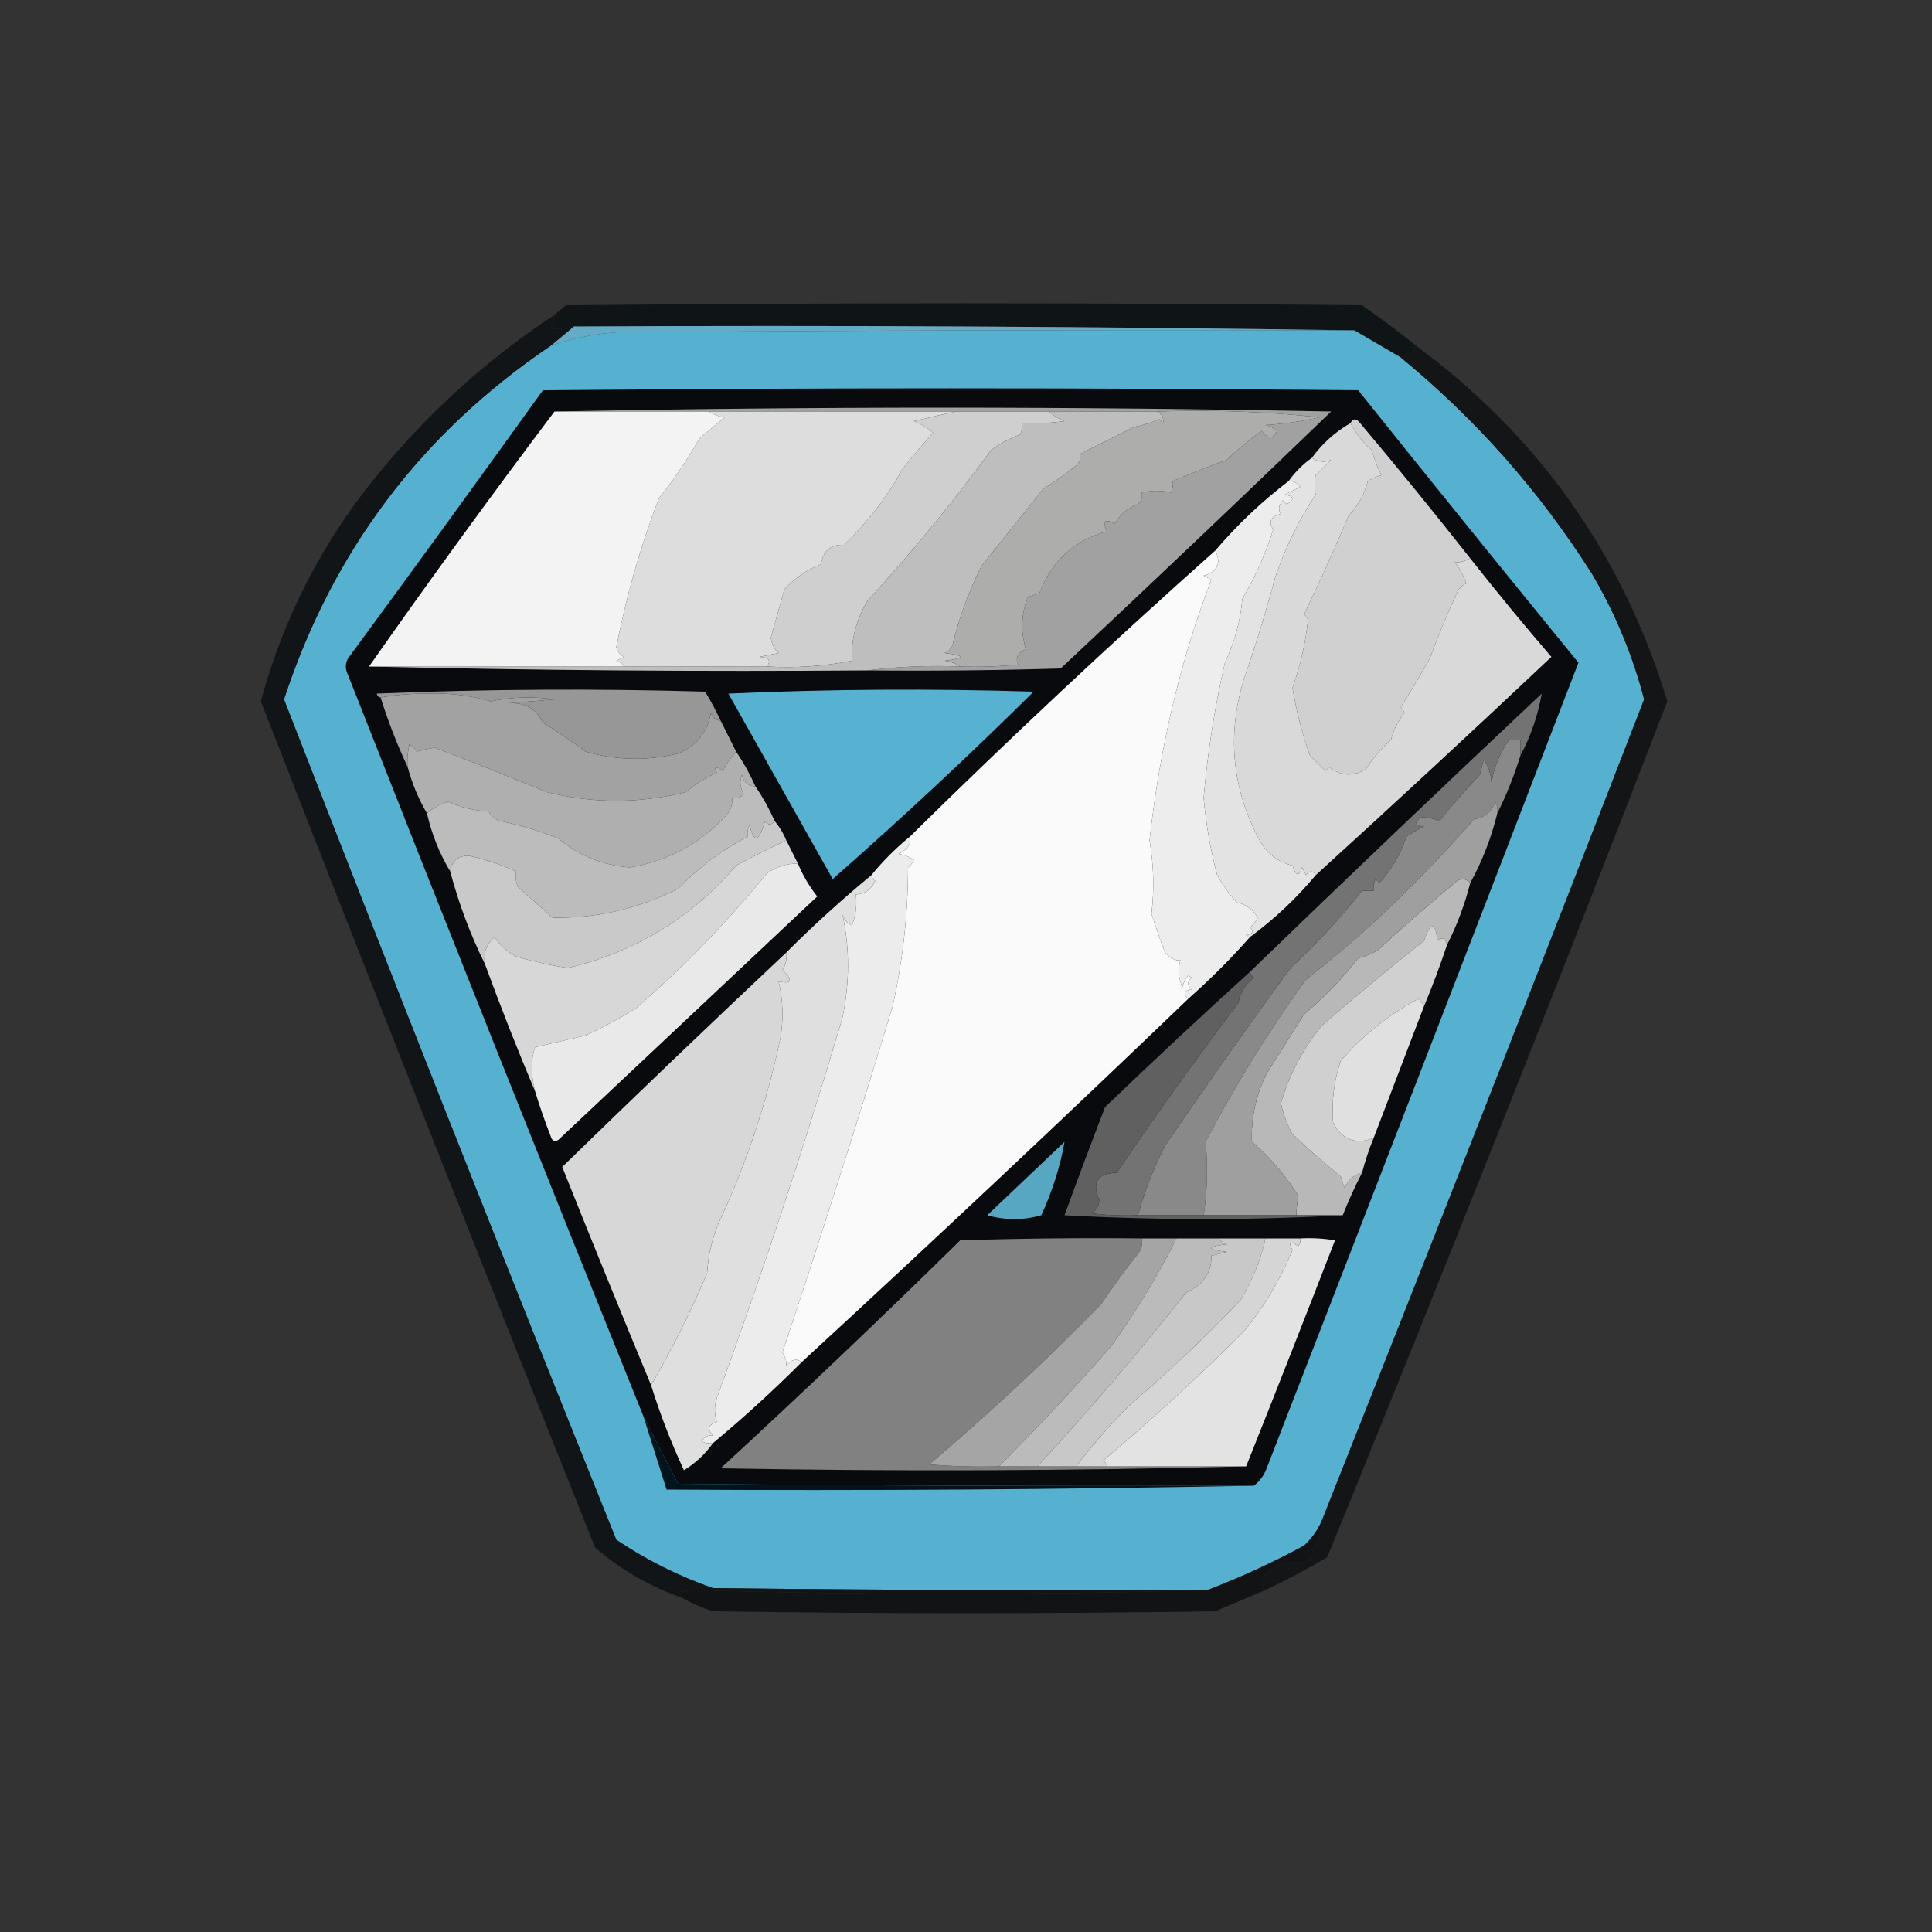 <?xml version="1.0" encoding="UTF-8"?>
<!DOCTYPE svg PUBLIC "-//W3C//DTD SVG 1.1//EN" "http://www.w3.org/Graphics/SVG/1.1/DTD/svg11.dtd">
<svg xmlns="http://www.w3.org/2000/svg" version="1.1" width="500px" height="500px" style="shape-rendering:geometricPrecision; text-rendering:geometricPrecision; image-rendering:optimizeQuality; fill-rule:evenodd; clip-rule:evenodd" xmlns:xlink="http://www.w3.org/1999/xlink">
<rect width="100%" height="100%" fill="#333333" stroke="none"/>
<g><path style="opacity:1" fill="#0f1416" d="M 366.5,89.5 C 366.056,90.819 364.723,91.819 362.5,92.5C 358.5,90.167 354.5,87.833 350.5,85.5C 283.335,84.501 216.002,84.168 148.5,84.5C 146.488,85.014 144.488,85.18 142.5,85C 143.337,83.989 143.67,82.822 143.5,81.5C 144.429,80.685 145.429,79.852 146.5,79C 215.167,78.333 283.833,78.333 352.5,79C 357.35,82.363 362.017,85.863 366.5,89.5 Z"/></g>
<g><path style="opacity:1" fill="#65abc5" d="M 148.5,84.5 C 216.002,84.168 283.335,84.501 350.5,85.5C 286.832,85.333 223.166,85.5 159.5,86C 153.306,86.481 147.639,87.647 142.5,89.5C 144.5,87.833 146.5,86.167 148.5,84.5 Z"/></g>
<g><path style="opacity:1" fill="#56b1d0" d="M 350.5,85.5 C 354.5,87.833 358.5,90.167 362.5,92.5C 382.01,108.53 398.51,127.197 412,148.5C 418.008,158.685 422.508,169.519 425.5,181C 398.121,251.641 370.455,322.141 342.5,392.5C 341.49,395.33 339.823,397.83 337.5,400C 329.415,404.376 321.082,408.209 312.5,411.5C 269.832,411.667 227.165,411.5 184.5,411C 175.64,407.903 167.307,403.737 159.5,398.5C 130.453,326.226 101.787,253.726 73.5,181C 86.085,142.59 109.085,112.09 142.5,89.5C 147.639,87.647 153.306,86.481 159.5,86C 223.166,85.5 286.832,85.333 350.5,85.5 Z"/></g>
<g><path style="opacity:1" fill="#080a0d" d="M 324.5,384.5 C 274.832,384.667 225.166,384.5 175.5,384C 172.398,378.173 169.398,372.34 166.5,366.5C 140.777,302.701 115.277,238.701 90,174.5C 89.333,173.167 89.333,171.833 90,170.5C 106.956,147.422 123.789,124.255 140.5,101C 210.833,100.333 281.167,100.333 351.5,101C 370.38,124.592 389.38,148.092 408.5,171.5C 381.755,240.906 354.922,310.24 328,379.5C 327.303,381.584 326.136,383.251 324.5,384.5 Z"/></g>
<g><path style="opacity:1" fill="#57b1d0" d="M 188.5,179.5 C 214.663,178.337 240.997,178.17 267.5,179C 250.645,195.689 233.311,211.856 215.5,227.5C 206.474,211.441 197.474,195.441 188.5,179.5 Z"/></g>
<g><path style="opacity:1" fill="#a2a2a2" d="M 186.5,186.5 C 187.847,189.193 189.18,191.86 190.5,194.5C 189.196,195.987 188.03,197.654 187,199.5C 185.16,198.167 184.66,198.334 185.5,200C 182.567,201.271 179.901,202.938 177.5,205C 165.455,207.981 153.455,207.981 141.5,205C 131.863,201.011 122.196,197.178 112.5,193.5C 111.033,193.723 109.533,194.056 108,194.5C 107.333,193.833 106.667,193.167 106,192.5C 105.505,194.473 105.338,196.473 105.5,198.5C 102.796,192.733 100.462,186.733 98.5,180.5C 102.319,179.834 106.319,179.501 110.5,179.5C 116.162,179.294 121.662,179.961 127,181.5C 132.416,180.361 137.916,180.194 143.5,181C 139.5,181.333 135.5,181.667 131.5,182C 135.741,181.709 138.741,183.376 140.5,187C 144.348,189.367 148.014,191.867 151.5,194.5C 159.477,196.809 167.477,196.976 175.5,195C 180.207,193.091 183.041,189.591 184,184.5C 184.417,185.756 185.25,186.423 186.5,186.5 Z"/></g>
<g><path style="opacity:1" fill="#979797" d="M 186.5,186.5 C 185.25,186.423 184.417,185.756 184,184.5C 183.041,189.591 180.207,193.091 175.5,195C 167.477,196.976 159.477,196.809 151.5,194.5C 148.014,191.867 144.348,189.367 140.5,187C 138.741,183.376 135.741,181.709 131.5,182C 135.5,181.667 139.5,181.333 143.5,181C 137.916,180.194 132.416,180.361 127,181.5C 121.662,179.961 116.162,179.294 110.5,179.5C 106.319,179.501 102.319,179.834 98.5,180.5C 97.957,180.44 97.624,180.107 97.5,179.5C 125.827,178.333 154.161,178.167 182.5,179C 183.973,181.448 185.307,183.948 186.5,186.5 Z"/></g>
<g><path style="opacity:1" fill="#fafafa" d="M 314.5,142.5 C 316.134,145.738 315.134,147.905 311.5,149C 312.167,149.333 312.833,149.667 313.5,150C 305.502,170.841 300.169,193.341 297.5,217.5C 298.589,223.85 298.756,230.183 298,236.5C 299.068,239.871 300.235,243.204 301.5,246.5C 302.85,248.02 304.183,248.687 305.5,248.5C 304.798,250.776 304.965,253.109 306,255.5C 306.249,254.376 306.749,253.376 307.5,252.5C 307.833,252.667 308.167,252.833 308.5,253C 307.167,254 307.167,255 308.5,256C 306.381,256.342 306.047,257.175 307.5,258.5C 274.468,290.2 241.135,321.533 207.5,352.5C 206.061,351.491 204.728,351.824 203.5,353.5C 203.646,352.508 203.313,351.342 202.5,350C 212.386,320.34 221.886,290.506 231,260.5C 233.646,248.684 234.98,236.684 235,224.5C 235.692,223.975 236.192,223.308 236.5,222.5C 235.271,221.719 233.938,221.219 232.5,221C 234.89,219.89 235.89,218.39 235.5,216.5C 261.22,191.147 287.553,166.48 314.5,142.5 Z"/></g>
<g><path style="opacity:1" fill="#ededed" d="M 333.5,124.5 C 334.756,124.461 335.756,124.961 336.5,126C 335.167,126.667 333.833,127.333 332.5,128C 334.929,128.451 335.096,129.285 333,130.5C 332.667,130.167 332.333,129.833 332,129.5C 330.887,130.76 330.72,131.927 331.5,133C 328.855,133.591 328.189,134.925 329.5,137C 327.681,143.028 325.014,149.028 321.5,155C 321.061,160.574 319.561,166.074 317,171.5C 314.357,183.063 312.524,194.73 311.5,206.5C 312.1,213.249 313.266,219.916 315,226.5C 316.421,229.009 318.088,231.343 320,233.5C 322.429,234.029 324.262,235.363 325.5,237.5C 325.023,238.478 324.357,239.311 323.5,240C 324.634,241.016 324.301,241.683 322.5,242C 322.728,242.399 323.062,242.565 323.5,242.5C 318.5,248.167 313.167,253.5 307.5,258.5C 306.047,257.175 306.381,256.342 308.5,256C 307.167,255 307.167,254 308.5,253C 308.167,252.833 307.833,252.667 307.5,252.5C 306.749,253.376 306.249,254.376 306,255.5C 304.965,253.109 304.798,250.776 305.5,248.5C 304.183,248.687 302.85,248.02 301.5,246.5C 300.235,243.204 299.068,239.871 298,236.5C 298.756,230.183 298.589,223.85 297.5,217.5C 300.169,193.341 305.502,170.841 313.5,150C 312.833,149.667 312.167,149.333 311.5,149C 315.134,147.905 316.134,145.738 314.5,142.5C 320.202,135.797 326.536,129.797 333.5,124.5 Z"/></g>
<g><path style="opacity:1" fill="#d0d0d0" d="M 380.5,144.5 C 378.944,145.291 377.61,145.624 376.5,145.5C 377.782,147.179 378.782,149.013 379.5,151C 378.692,151.308 378.025,151.808 377.5,152.5C 374.688,158.471 372.188,164.471 370,170.5C 367.617,174.711 365.117,178.877 362.5,183C 362.957,183.414 363.291,183.914 363.5,184.5C 361.806,186.554 360.639,188.888 360,191.5C 357.46,193.705 355.293,196.205 353.5,199C 350.209,201.074 347.043,200.908 344,198.5C 343.667,198.833 343.333,199.167 343,199.5C 341.667,198.167 340.333,196.833 339,195.5C 336.967,189.802 335.467,183.969 334.5,178C 336.521,172.344 337.855,166.511 338.5,160.5C 338.291,159.914 337.957,159.414 337.5,159C 341.504,150.686 345.337,142.186 349,133.5C 351.442,130.952 353.108,127.952 354,124.5C 355.067,123.809 356.234,123.309 357.5,123C 356.475,120.929 355.642,118.762 355,116.5C 352.732,114.465 350.899,112.132 349.5,109.5C 350.189,108.226 351.023,108.226 352,109.5C 361.713,121.041 371.213,132.707 380.5,144.5 Z"/></g>
<g><path style="opacity:1" fill="#e3e3e3" d="M 339.5,118.5 C 341.153,119.605 342.82,119.771 344.5,119C 343.167,120.333 341.833,121.667 340.5,123C 340.112,124.525 340.112,126.192 340.5,128C 336.087,134.66 332.587,141.826 330,149.5C 327.632,158.317 324.966,166.983 322,175.5C 317.471,190.118 318.805,204.118 326,217.5C 327.946,220.969 330.779,223.136 334.5,224C 335.362,226.734 336.195,226.901 337,224.5C 337.333,225.167 337.667,225.833 338,226.5C 338.977,225.226 339.811,225.226 340.5,226.5C 335.443,232.559 329.776,237.893 323.5,242.5C 323.062,242.565 322.728,242.399 322.5,242C 324.301,241.683 324.634,241.016 323.5,240C 324.357,239.311 325.023,238.478 325.5,237.5C 324.262,235.363 322.429,234.029 320,233.5C 318.088,231.343 316.421,229.009 315,226.5C 313.266,219.916 312.1,213.249 311.5,206.5C 312.524,194.73 314.357,183.063 317,171.5C 319.561,166.074 321.061,160.574 321.5,155C 325.014,149.028 327.681,143.028 329.5,137C 328.189,134.925 328.855,133.591 331.5,133C 330.72,131.927 330.887,130.76 332,129.5C 332.333,129.833 332.667,130.167 333,130.5C 335.096,129.285 334.929,128.451 332.5,128C 333.833,127.333 335.167,126.667 336.5,126C 335.756,124.961 334.756,124.461 333.5,124.5C 335.167,122.167 337.167,120.167 339.5,118.5 Z"/></g>
<g><path style="opacity:1" fill="#d9d9d9" d="M 349.5,109.5 C 350.899,112.132 352.732,114.465 355,116.5C 355.642,118.762 356.475,120.929 357.5,123C 356.234,123.309 355.067,123.809 354,124.5C 353.108,127.952 351.442,130.952 349,133.5C 345.337,142.186 341.504,150.686 337.5,159C 337.957,159.414 338.291,159.914 338.5,160.5C 337.855,166.511 336.521,172.344 334.5,178C 335.467,183.969 336.967,189.802 339,195.5C 340.333,196.833 341.667,198.167 343,199.5C 343.333,199.167 343.667,198.833 344,198.5C 347.043,200.908 350.209,201.074 353.5,199C 355.293,196.205 357.46,193.705 360,191.5C 360.639,188.888 361.806,186.554 363.5,184.5C 363.291,183.914 362.957,183.414 362.5,183C 365.117,178.877 367.617,174.711 370,170.5C 372.188,164.471 374.688,158.471 377.5,152.5C 378.025,151.808 378.692,151.308 379.5,151C 378.782,149.013 377.782,147.179 376.5,145.5C 377.61,145.624 378.944,145.291 380.5,144.5C 387.288,153.126 394.288,161.626 401.5,170C 381.251,189.089 360.917,207.922 340.5,226.5C 339.811,225.226 338.977,225.226 338,226.5C 337.667,225.833 337.333,225.167 337,224.5C 336.195,226.901 335.362,226.734 334.5,224C 330.779,223.136 327.946,220.969 326,217.5C 318.805,204.118 317.471,190.118 322,175.5C 324.966,166.983 327.632,158.317 330,149.5C 332.587,141.826 336.087,134.66 340.5,128C 340.112,126.192 340.112,124.525 340.5,123C 341.833,121.667 343.167,120.333 344.5,119C 342.82,119.771 341.153,119.605 339.5,118.5C 342.211,114.788 345.544,111.788 349.5,109.5 Z"/></g>
<g><path style="opacity:1" fill="#a1a1a1" d="M 143.5,106.5 C 210.335,105.168 277.335,105.168 344.5,106.5C 321.344,128.822 298.011,150.988 274.5,173C 257.837,173.5 241.17,173.667 224.5,173.5C 232.316,172.508 240.316,172.174 248.5,172.5C 253.511,172.666 258.511,172.499 263.5,172C 262.701,170.251 263.368,168.918 265.5,168C 264.093,163.464 264.26,158.964 266,154.5C 267,154.167 268,153.833 269,153.5C 272.139,145.193 277.973,139.86 286.5,137.5C 285.167,134.833 285.833,134.167 288.5,135.5C 289.891,133.11 291.891,131.443 294.5,130.5C 295.386,129.675 295.719,128.675 295.5,127.5C 298.106,126.864 300.606,126.864 303,127.5C 303.483,126.552 303.649,125.552 303.5,124.5C 308.103,122.575 312.769,120.742 317.5,119C 320.405,116.25 323.405,113.75 326.5,111.5C 328.13,113.681 329.463,113.681 330.5,111.5C 329.624,110.749 328.624,110.249 327.5,110C 332.229,109.727 336.896,109.061 341.5,108C 327.658,106.519 313.658,106.019 299.5,106.5C 290.167,106.5 280.833,106.5 271.5,106.5C 263.5,106.5 255.5,106.5 247.5,106.5C 226.167,106.5 204.833,106.5 183.5,106.5C 170.167,106.5 156.833,106.5 143.5,106.5 Z"/></g>
<g><path style="opacity:1" fill="#cfcfcf" d="M 247.5,106.5 C 255.5,106.5 263.5,106.5 271.5,106.5C 272.6,107.558 273.934,108.392 275.5,109C 271.848,109.499 268.182,109.665 264.5,109.5C 264.649,110.552 264.483,111.552 264,112.5C 261.293,113.437 258.793,114.77 256.5,116.5C 246.458,130.19 235.791,143.19 224.5,155.5C 221.547,160.488 220.214,165.655 220.5,171C 213.281,172.429 205.947,172.929 198.5,172.5C 199.602,170.908 198.935,170.075 196.5,170C 198.167,169.667 199.833,169.333 201.5,169C 200.342,167.991 199.675,166.658 199.5,165C 200.659,160.854 201.825,156.688 203,152.5C 205.675,149.609 208.842,147.443 212.5,146C 212.967,142.535 214.967,140.868 218.5,141C 224.817,134.787 229.817,128.287 233.5,121.5C 236.048,118.241 238.714,115.074 241.5,112C 240.026,110.684 238.359,109.684 236.5,109C 240.28,108.082 243.946,107.249 247.5,106.5 Z"/></g>
<g><path style="opacity:1" fill="#bebebe" d="M 271.5,106.5 C 280.833,106.5 290.167,106.5 299.5,106.5C 300.739,107.212 301.239,108.212 301,109.5C 300.667,109.167 300.333,108.833 300,108.5C 297.932,109.394 295.765,110.06 293.5,110.5C 288.774,112.863 284.108,115.196 279.5,117.5C 279.719,118.675 279.386,119.675 278.5,120.5C 275.829,122.662 272.995,124.662 270,126.5C 264.656,133.206 259.322,139.873 254,146.5C 250.72,153.004 248.22,159.837 246.5,167C 246.095,167.945 245.428,168.612 244.5,169C 249.833,169.667 249.833,170.333 244.5,171C 246.058,171.21 247.391,171.71 248.5,172.5C 240.316,172.174 232.316,172.508 224.5,173.5C 181.33,173.832 138.33,173.499 95.5,172.5C 117.5,172.5 139.5,172.5 161.5,172.5C 173.833,172.5 186.167,172.5 198.5,172.5C 205.947,172.929 213.281,172.429 220.5,171C 220.214,165.655 221.547,160.488 224.5,155.5C 235.791,143.19 246.458,130.19 256.5,116.5C 258.793,114.77 261.293,113.437 264,112.5C 264.483,111.552 264.649,110.552 264.5,109.5C 268.182,109.665 271.848,109.499 275.5,109C 273.934,108.392 272.6,107.558 271.5,106.5 Z"/></g>
<g><path style="opacity:1" fill="#dddddd" d="M 183.5,106.5 C 204.833,106.5 226.167,106.5 247.5,106.5C 243.946,107.249 240.28,108.082 236.5,109C 238.359,109.684 240.026,110.684 241.5,112C 238.714,115.074 236.048,118.241 233.5,121.5C 229.817,128.287 224.817,134.787 218.5,141C 214.967,140.868 212.967,142.535 212.5,146C 208.842,147.443 205.675,149.609 203,152.5C 201.825,156.688 200.659,160.854 199.5,165C 199.675,166.658 200.342,167.991 201.5,169C 199.833,169.333 198.167,169.667 196.5,170C 198.935,170.075 199.602,170.908 198.5,172.5C 186.167,172.5 173.833,172.5 161.5,172.5C 161.082,171.778 160.416,171.278 159.5,171C 160.167,170.667 160.833,170.333 161.5,170C 160.484,169.481 159.818,168.647 159.5,167.5C 162.054,154.34 165.72,141.507 170.5,129C 174.428,124.081 177.928,118.915 181,113.5C 183.203,111.666 185.37,109.832 187.5,108C 185.942,107.79 184.609,107.29 183.5,106.5 Z"/></g>
<g><path style="opacity:1" fill="#adadac" d="M 299.5,106.5 C 313.658,106.019 327.658,106.519 341.5,108C 336.896,109.061 332.229,109.727 327.5,110C 328.624,110.249 329.624,110.749 330.5,111.5C 329.463,113.681 328.13,113.681 326.5,111.5C 323.405,113.75 320.405,116.25 317.5,119C 312.769,120.742 308.103,122.575 303.5,124.5C 303.649,125.552 303.483,126.552 303,127.5C 300.606,126.864 298.106,126.864 295.5,127.5C 295.719,128.675 295.386,129.675 294.5,130.5C 291.891,131.443 289.891,133.11 288.5,135.5C 285.833,134.167 285.167,134.833 286.5,137.5C 277.973,139.86 272.139,145.193 269,153.5C 268,153.833 267,154.167 266,154.5C 264.26,158.964 264.093,163.464 265.5,168C 263.368,168.918 262.701,170.251 263.5,172C 258.511,172.499 253.511,172.666 248.5,172.5C 247.391,171.71 246.058,171.21 244.5,171C 249.833,170.333 249.833,169.667 244.5,169C 245.428,168.612 246.095,167.945 246.5,167C 248.22,159.837 250.72,153.004 254,146.5C 259.322,139.873 264.656,133.206 270,126.5C 272.995,124.662 275.829,122.662 278.5,120.5C 279.386,119.675 279.719,118.675 279.5,117.5C 284.108,115.196 288.774,112.863 293.5,110.5C 295.765,110.06 297.932,109.394 300,108.5C 300.333,108.833 300.667,109.167 301,109.5C 301.239,108.212 300.739,107.212 299.5,106.5 Z"/></g>
<g><path style="opacity:1" fill="#f3f3f3" d="M 143.5,106.5 C 156.833,106.5 170.167,106.5 183.5,106.5C 184.609,107.29 185.942,107.79 187.5,108C 185.37,109.832 183.203,111.666 181,113.5C 177.928,118.915 174.428,124.081 170.5,129C 165.72,141.507 162.054,154.34 159.5,167.5C 159.818,168.647 160.484,169.481 161.5,170C 160.833,170.333 160.167,170.667 159.5,171C 160.416,171.278 161.082,171.778 161.5,172.5C 139.5,172.5 117.5,172.5 95.5,172.5C 111.145,150.196 127.145,128.196 143.5,106.5 Z"/></g>
<g><path style="opacity:1" fill="#afafaf" d="M 190.5,194.5 C 192.405,197.304 194.071,200.304 195.5,203.5C 193.589,203.426 192.422,202.426 192,200.5C 191.349,202.235 191.515,203.902 192.5,205.5C 191.675,206.386 190.675,206.719 189.5,206.5C 189.617,208.484 188.95,210.15 187.5,211.5C 180.755,218.577 172.588,222.91 163,224.5C 155.984,223.943 149.817,221.443 144.5,217C 139.655,215.038 134.655,213.538 129.5,212.5C 128.09,212.132 127.09,211.299 126.5,210C 122.83,209.811 119.33,208.977 116,207.5C 113.915,208.124 112.082,209.124 110.5,210.5C 108.321,206.797 106.655,202.797 105.5,198.5C 105.338,196.473 105.505,194.473 106,192.5C 106.667,193.167 107.333,193.833 108,194.5C 109.533,194.056 111.033,193.723 112.5,193.5C 122.196,197.178 131.863,201.011 141.5,205C 153.455,207.981 165.455,207.981 177.5,205C 179.901,202.938 182.567,201.271 185.5,200C 184.66,198.334 185.16,198.167 187,199.5C 188.03,197.654 189.196,195.987 190.5,194.5 Z"/></g>
<g><path style="opacity:1" fill="#898989" d="M 393.5,195.5 C 391.871,200.735 389.871,205.735 387.5,210.5C 387.649,209.448 387.483,208.448 387,207.5C 386.065,210.102 384.232,211.602 381.5,212C 374.538,219.963 367.205,227.63 359.5,235C 352.605,241.567 345.439,247.734 338,253.5C 328.331,266.83 319.664,280.83 312,295.5C 312.634,301.848 312.467,308.182 311.5,314.5C 305.833,314.5 300.167,314.5 294.5,314.5C 296.222,308.295 298.555,302.295 301.5,296.5C 312.084,281.001 322.918,265.668 334,250.5C 340.807,244.202 346.973,237.536 352.5,230.5C 353.5,230.5 354.5,230.5 355.5,230.5C 355.351,229.448 355.517,228.448 356,227.5C 356.333,227.833 356.667,228.167 357,228.5C 360.169,224.987 362.502,220.987 364,216.5C 365.419,215.54 366.919,214.707 368.5,214C 366.071,213.549 365.904,212.715 368,211.5C 369.399,211.501 370.899,211.835 372.5,212.5C 375.799,208.407 379.299,204.407 383,200.5C 383.333,199.167 383.667,197.833 384,196.5C 385.163,198.285 385.83,200.285 386,202.5C 386.64,198.651 388.14,194.984 390.5,191.5C 391.5,191.5 392.5,191.5 393.5,191.5C 393.5,192.833 393.5,194.167 393.5,195.5 Z"/></g>
<g><path style="opacity:1" fill="#bcbcbc" d="M 195.5,203.5 C 197.42,206.339 199.087,209.339 200.5,212.5C 199.603,213.598 198.77,213.598 198,212.5C 196.398,217.931 195.065,218.265 194,213.5C 193.517,214.448 193.351,215.448 193.5,216.5C 186.86,219.95 180.86,224.45 175.5,230C 165.048,235.217 154.215,237.717 143,237.5C 140,234.833 137,232.167 134,229.5C 133.51,228.207 133.343,226.873 133.5,225.5C 129.73,223.792 125.73,222.459 121.5,221.5C 118.646,221.355 116.979,222.688 116.5,225.5C 113.734,220.883 111.734,215.883 110.5,210.5C 112.082,209.124 113.915,208.124 116,207.5C 119.33,208.977 122.83,209.811 126.5,210C 127.09,211.299 128.09,212.132 129.5,212.5C 134.655,213.538 139.655,215.038 144.5,217C 149.817,221.443 155.984,223.943 163,224.5C 172.588,222.91 180.755,218.577 187.5,211.5C 188.95,210.15 189.617,208.484 189.5,206.5C 190.675,206.719 191.675,206.386 192.5,205.5C 191.515,203.902 191.349,202.235 192,200.5C 192.422,202.426 193.589,203.426 195.5,203.5 Z"/></g>
<g><path style="opacity:1" fill="#c8c9c8" d="M 200.5,212.5 C 201.752,214.001 202.752,215.668 203.5,217.5C 199.155,219.516 194.822,221.682 190.5,224C 178.942,237.535 164.442,246.368 147,250.5C 142.423,249.823 137.923,248.823 133.5,247.5C 131.21,246.258 129.377,244.592 128,242.5C 125.863,244.321 125.03,246.654 125.5,249.5C 121.733,241.874 118.733,233.874 116.5,225.5C 116.979,222.688 118.646,221.355 121.5,221.5C 125.73,222.459 129.73,223.792 133.5,225.5C 133.343,226.873 133.51,228.207 134,229.5C 137,232.167 140,234.833 143,237.5C 154.215,237.717 165.048,235.217 175.5,230C 180.86,224.45 186.86,219.95 193.5,216.5C 193.351,215.448 193.517,214.448 194,213.5C 195.065,218.265 196.398,217.931 198,212.5C 198.77,213.598 199.603,213.598 200.5,212.5 Z"/></g>
<g><path style="opacity:1" fill="#d7d7d7" d="M 203.5,217.5 C 204.5,219.5 205.5,221.5 206.5,223.5C 203.575,223.46 200.909,224.293 198.5,226C 188.146,238.686 176.813,250.353 164.5,261C 160.358,263.573 156.024,265.906 151.5,268C 147.167,269 142.833,270 138.5,271C 137.351,274.178 137.351,278.011 138.5,282.5C 133.931,271.679 129.598,260.679 125.5,249.5C 125.03,246.654 125.863,244.321 128,242.5C 129.377,244.592 131.21,246.258 133.5,247.5C 137.923,248.823 142.423,249.823 147,250.5C 164.442,246.368 178.942,237.535 190.5,224C 194.822,221.682 199.155,219.516 203.5,217.5 Z"/></g>
<g><path style="opacity:1" fill="#737373" d="M 393.5,195.5 C 393.5,194.167 393.5,192.833 393.5,191.5C 392.5,191.5 391.5,191.5 390.5,191.5C 388.14,194.984 386.64,198.651 386,202.5C 385.83,200.285 385.163,198.285 384,196.5C 383.667,197.833 383.333,199.167 383,200.5C 379.299,204.407 375.799,208.407 372.5,212.5C 370.899,211.835 369.399,211.501 368,211.5C 365.904,212.715 366.071,213.549 368.5,214C 366.919,214.707 365.419,215.54 364,216.5C 362.502,220.987 360.169,224.987 357,228.5C 356.667,228.167 356.333,227.833 356,227.5C 355.517,228.448 355.351,229.448 355.5,230.5C 354.5,230.5 353.5,230.5 352.5,230.5C 346.973,237.536 340.807,244.202 334,250.5C 322.918,265.668 312.084,281.001 301.5,296.5C 298.555,302.295 296.222,308.295 294.5,314.5C 290.486,314.666 286.486,314.499 282.5,314C 283.804,313.196 284.471,312.029 284.5,310.5C 282.498,305.993 283.998,303.659 289,303.5C 299.382,288.264 309.882,273.598 320.5,259.5C 321.005,256.812 322.338,254.645 324.5,253C 323.944,252.617 323.611,252.117 323.5,251.5C 348.468,227.367 373.635,203.367 399,179.5C 398.018,185.129 396.185,190.462 393.5,195.5 Z"/></g>
<g><path style="opacity:1" fill="#ececec" d="M 235.5,216.5 C 235.89,218.39 234.89,219.89 232.5,221C 233.938,221.219 235.271,221.719 236.5,222.5C 236.192,223.308 235.692,223.975 235,224.5C 234.98,236.684 233.646,248.684 231,260.5C 221.886,290.506 212.386,320.34 202.5,350C 203.313,351.342 203.646,352.508 203.5,353.5C 204.728,351.824 206.061,351.491 207.5,352.5C 200.159,359.841 192.492,366.841 184.5,373.5C 183.448,373.649 182.448,373.483 181.5,373C 182.471,371.796 183.471,371.296 184.5,371.5C 182.978,369.844 183.311,368.677 185.5,368C 184.715,365.557 184.881,363.057 186,360.5C 197.695,328.415 208.362,296.081 218,263.5C 219.941,254.333 219.941,245.333 218,236.5C 218.368,237.91 219.201,238.91 220.5,239.5C 221.48,236.914 221.813,234.247 221.5,231.5C 223.824,231.338 225.491,230.172 226.5,228C 225.944,227.617 225.611,227.117 225.5,226.5C 228.5,222.833 231.833,219.5 235.5,216.5 Z"/></g>
<g><path style="opacity:1" fill="#b8b8b8" d="M 380.5,228.5 C 379.068,234.141 377.068,239.475 374.5,244.5C 373.992,242.767 373.159,242.434 372,243.5C 371.456,238.482 370.289,238.482 368.5,243.5C 359.496,250.675 350.663,258.008 342,265.5C 337.178,271.477 333.678,278.144 331.5,285.5C 332.108,288.326 333.108,290.992 334.5,293.5C 338.493,297.324 342.66,300.991 347,304.5C 347.333,305.5 347.667,306.5 348,307.5C 348.876,305.365 350.376,304.031 352.5,303.5C 350.623,307.155 348.957,310.822 347.5,314.5C 343.5,314.5 339.5,314.5 335.5,314.5C 335.525,312.918 335.691,311.251 336,309.5C 332.69,304.194 328.69,299.527 324,295.5C 323.743,289.19 325.076,283.19 328,277.5C 331.167,272.5 334.333,267.5 337.5,262.5C 342.685,258.149 347.351,253.316 351.5,248C 353.246,247.529 354.913,246.862 356.5,246C 363.044,239.951 369.711,234.118 376.5,228.5C 377.865,227.193 379.198,227.193 380.5,228.5 Z"/></g>
<g><path style="opacity:1" fill="#dfdfdf" d="M 225.5,226.5 C 225.611,227.117 225.944,227.617 226.5,228C 225.491,230.172 223.824,231.338 221.5,231.5C 221.813,234.247 221.48,236.914 220.5,239.5C 219.201,238.91 218.368,237.91 218,236.5C 219.941,245.333 219.941,254.333 218,263.5C 208.362,296.081 197.695,328.415 186,360.5C 184.881,363.057 184.715,365.557 185.5,368C 183.311,368.677 182.978,369.844 184.5,371.5C 183.471,371.296 182.471,371.796 181.5,373C 182.448,373.483 183.448,373.649 184.5,373.5C 182.498,376.334 179.998,378.667 177,380.5C 173.67,373.339 170.836,366.006 168.5,358.5C 174.005,349.043 178.838,339.377 183,329.5C 183.266,324.931 184.266,320.597 186,316.5C 193.163,301.212 198.496,285.212 202,268.5C 202.802,263.581 202.635,258.748 201.5,254C 204.959,254.734 205.293,253.734 202.5,251C 203.38,249.644 203.714,248.144 203.5,246.5C 210.508,239.492 217.842,232.826 225.5,226.5 Z"/></g>
<g><path style="opacity:1" fill="#d7d7d7" d="M 203.5,246.5 C 203.714,248.144 203.38,249.644 202.5,251C 205.293,253.734 204.959,254.734 201.5,254C 202.635,258.748 202.802,263.581 202,268.5C 198.496,285.212 193.163,301.212 186,316.5C 184.266,320.597 183.266,324.931 183,329.5C 178.838,339.377 174.005,349.043 168.5,358.5C 160.748,339.812 153.082,320.979 145.5,302C 164.637,283.364 183.971,264.864 203.5,246.5 Z"/></g>
<g><path style="opacity:1" fill="#e9e9e9" d="M 206.5,223.5 C 207.777,226.553 209.444,229.386 211.5,232C 189.167,253 166.833,274 144.5,295C 143.517,295.591 142.85,295.257 142.5,294C 141.006,290.188 139.673,286.355 138.5,282.5C 137.351,278.011 137.351,274.178 138.5,271C 142.833,270 147.167,269 151.5,268C 156.024,265.906 160.358,263.573 164.5,261C 176.813,250.353 188.146,238.686 198.5,226C 200.909,224.293 203.575,223.46 206.5,223.5 Z"/></g>
<g><path style="opacity:1" fill="#d0d0d0" d="M 374.5,244.5 C 372.675,249.986 370.675,255.319 368.5,260.5C 368.217,259.711 367.717,259.044 367,258.5C 359.378,262.644 352.711,267.977 347,274.5C 345.241,279.717 344.574,285.051 345,290.5C 347.319,294.995 350.819,296.328 355.5,294.5C 354.304,297.421 353.304,300.421 352.5,303.5C 350.376,304.031 348.876,305.365 348,307.5C 347.667,306.5 347.333,305.5 347,304.5C 342.66,300.991 338.493,297.324 334.5,293.5C 333.108,290.992 332.108,288.326 331.5,285.5C 333.678,278.144 337.178,271.477 342,265.5C 350.663,258.008 359.496,250.675 368.5,243.5C 370.289,238.482 371.456,238.482 372,243.5C 373.159,242.434 373.992,242.767 374.5,244.5 Z"/></g>
<g><path style="opacity:1" fill="#9f9f9f" d="M 387.5,210.5 C 385.93,216.891 383.596,222.891 380.5,228.5C 379.198,227.193 377.865,227.193 376.5,228.5C 369.711,234.118 363.044,239.951 356.5,246C 354.913,246.862 353.246,247.529 351.5,248C 347.351,253.316 342.685,258.149 337.5,262.5C 334.333,267.5 331.167,272.5 328,277.5C 325.076,283.19 323.743,289.19 324,295.5C 328.69,299.527 332.69,304.194 336,309.5C 335.691,311.251 335.525,312.918 335.5,314.5C 327.5,314.5 319.5,314.5 311.5,314.5C 312.467,308.182 312.634,301.848 312,295.5C 319.664,280.83 328.331,266.83 338,253.5C 345.439,247.734 352.605,241.567 359.5,235C 367.205,227.63 374.538,219.963 381.5,212C 384.232,211.602 386.065,210.102 387,207.5C 387.483,208.448 387.649,209.448 387.5,210.5 Z"/></g>
<g><path style="opacity:1" fill="#e0e0e0" d="M 368.5,260.5 C 364.156,271.872 359.822,283.205 355.5,294.5C 350.819,296.328 347.319,294.995 345,290.5C 344.574,285.051 345.241,279.717 347,274.5C 352.711,267.977 359.378,262.644 367,258.5C 367.717,259.044 368.217,259.711 368.5,260.5 Z"/></g>
<g><path style="opacity:0.999" fill="#111517" d="M 143.5,81.5 C 143.67,82.822 143.337,83.989 142.5,85C 144.488,85.18 146.488,85.014 148.5,84.5C 146.5,86.167 144.5,87.833 142.5,89.5C 109.085,112.09 86.085,142.59 73.5,181C 101.787,253.726 130.453,326.226 159.5,398.5C 167.307,403.737 175.64,407.903 184.5,411C 227.165,411.5 269.832,411.667 312.5,411.5C 268.155,412.818 223.655,412.818 179,411.5C 177.833,411.667 176.667,411.833 175.5,412C 176.056,412.383 176.389,412.883 176.5,413.5C 168.117,410.563 160.617,406.229 154,400.5C 124.871,327.613 96.038,254.613 67.5,181.5C 73.47,159.557 83.637,139.89 98,122.5C 111.195,106.462 126.362,92.796 143.5,81.5 Z"/></g>
<g><path style="opacity:1" fill="#606060" d="M 323.5,251.5 C 323.611,252.117 323.944,252.617 324.5,253C 322.338,254.645 321.005,256.812 320.5,259.5C 309.882,273.598 299.382,288.264 289,303.5C 283.998,303.659 282.498,305.993 284.5,310.5C 284.471,312.029 283.804,313.196 282.5,314C 286.486,314.499 290.486,314.666 294.5,314.5C 300.167,314.5 305.833,314.5 311.5,314.5C 319.5,314.5 327.5,314.5 335.5,314.5C 339.5,314.5 343.5,314.5 347.5,314.5C 323.663,315.829 299.663,315.829 275.5,314.5C 278.902,305.128 282.402,295.795 286,286.5C 298.39,274.606 310.89,262.94 323.5,251.5 Z"/></g>
<g><path style="opacity:1" fill="#57a7c2" d="M 275.5,295.5 C 274.412,301.782 272.412,308.116 269.5,314.5C 264.833,315.833 260.167,315.833 255.5,314.5C 262.214,308.117 268.88,301.784 275.5,295.5 Z"/></g>
<g><path style="opacity:1" fill="#818181" d="M 295.5,320.5 C 295.762,321.978 295.429,323.311 294.5,324.5C 291.14,328.693 287.973,333.026 285,337.5C 270.736,352.103 255.903,365.936 240.5,379C 246.491,379.499 252.491,379.666 258.5,379.5C 261.833,379.5 265.167,379.5 268.5,379.5C 271.833,379.5 275.167,379.5 278.5,379.5C 281.167,379.5 283.833,379.5 286.5,379.5C 298.5,379.5 310.5,379.5 322.5,379.5C 277.335,380.665 232.002,380.831 186.5,380C 207.469,360.698 228.136,341.032 248.5,321C 264.163,320.5 279.83,320.333 295.5,320.5 Z"/></g>
<g><path style="opacity:1" fill="#a5a5a5" d="M 295.5,320.5 C 298.5,320.5 301.5,320.5 304.5,320.5C 299.576,330.254 293.909,339.588 287.5,348.5C 278.094,359.234 268.428,369.567 258.5,379.5C 252.491,379.666 246.491,379.499 240.5,379C 255.903,365.936 270.736,352.103 285,337.5C 287.973,333.026 291.14,328.693 294.5,324.5C 295.429,323.311 295.762,321.978 295.5,320.5 Z"/></g>
<g><path style="opacity:1" fill="#bbbbbb" d="M 304.5,320.5 C 308.167,320.5 311.833,320.5 315.5,320.5C 315.918,321.222 316.584,321.722 317.5,322C 312.167,322.667 312.167,323.333 317.5,324C 316.167,324.333 314.833,324.667 313.5,325C 313.611,329.302 311.444,332.469 307,334.5C 294.762,349.913 281.928,364.913 268.5,379.5C 265.167,379.5 261.833,379.5 258.5,379.5C 268.428,369.567 278.094,359.234 287.5,348.5C 293.909,339.588 299.576,330.254 304.5,320.5 Z"/></g>
<g><path style="opacity:1" fill="#c8c8c8" d="M 315.5,320.5 C 319.5,320.5 323.5,320.5 327.5,320.5C 326.379,325.814 324.213,331.148 321,336.5C 311.927,346.076 302.427,355.076 292.5,363.5C 287.416,368.577 282.749,373.91 278.5,379.5C 275.167,379.5 271.833,379.5 268.5,379.5C 281.928,364.913 294.762,349.913 307,334.5C 311.444,332.469 313.611,329.302 313.5,325C 314.833,324.667 316.167,324.333 317.5,324C 312.167,323.333 312.167,322.667 317.5,322C 316.584,321.722 315.918,321.222 315.5,320.5 Z"/></g>
<g><path style="opacity:1" fill="#d5d5d5" d="M 327.5,320.5 C 330.5,320.5 333.5,320.5 336.5,320.5C 336.631,321.239 336.464,321.906 336,322.5C 333.871,321.137 333.371,321.471 334.5,323.5C 331.354,331.129 327.187,338.129 322,344.5C 310.225,356.268 298.058,367.435 285.5,378C 286.056,378.383 286.389,378.883 286.5,379.5C 283.833,379.5 281.167,379.5 278.5,379.5C 282.749,373.91 287.416,368.577 292.5,363.5C 302.427,355.076 311.927,346.076 321,336.5C 324.213,331.148 326.379,325.814 327.5,320.5 Z"/></g>
<g><path style="opacity:0.999" fill="#131517" d="M 366.5,89.5 C 398.307,112.978 419.974,143.645 431.5,181.5C 402.849,255.623 373.516,329.456 343.5,403C 338.298,406.101 332.965,408.934 327.5,411.5C 326.243,409.632 326.576,407.965 328.5,406.5C 331.163,404.379 333.996,403.713 337,404.5C 338.255,403.789 339.421,402.956 340.5,402C 340.167,401.667 339.833,401.333 339.5,401C 341.585,398.581 342.585,395.747 342.5,392.5C 370.455,322.141 398.121,251.641 425.5,181C 422.508,169.519 418.008,158.685 412,148.5C 398.51,127.197 382.01,108.53 362.5,92.5C 364.723,91.819 366.056,90.819 366.5,89.5 Z"/></g>
<g><path style="opacity:1" fill="#e3e3e3" d="M 336.5,320.5 C 339.518,320.335 342.518,320.502 345.5,321C 337.928,340.551 330.261,360.051 322.5,379.5C 310.5,379.5 298.5,379.5 286.5,379.5C 286.389,378.883 286.056,378.383 285.5,378C 298.058,367.435 310.225,356.268 322,344.5C 327.187,338.129 331.354,331.129 334.5,323.5C 333.371,321.471 333.871,321.137 336,322.5C 336.464,321.906 336.631,321.239 336.5,320.5 Z"/></g>
<g><path style="opacity:1" fill="#01131b" d="M 166.5,366.5 C 169.398,372.34 172.398,378.173 175.5,384C 225.166,384.5 274.832,384.667 324.5,384.5C 274.003,385.499 223.336,385.832 172.5,385.5C 170.5,379.167 168.5,372.833 166.5,366.5 Z"/></g>
<g><path style="opacity:1" fill="#121314" d="M 342.5,392.5 C 342.585,395.747 341.585,398.581 339.5,401C 339.833,401.333 340.167,401.667 340.5,402C 339.421,402.956 338.255,403.789 337,404.5C 333.996,403.713 331.163,404.379 328.5,406.5C 326.576,407.965 326.243,409.632 327.5,411.5C 323.192,413.318 318.859,415.152 314.5,417C 271.167,417.667 227.833,417.667 184.5,417C 181.69,416.094 179.024,414.927 176.5,413.5C 176.389,412.883 176.056,412.383 175.5,412C 176.667,411.833 177.833,411.667 179,411.5C 223.655,412.818 268.155,412.818 312.5,411.5C 321.082,408.209 329.415,404.376 337.5,400C 339.823,397.83 341.49,395.33 342.5,392.5 Z"/></g>
</svg>

